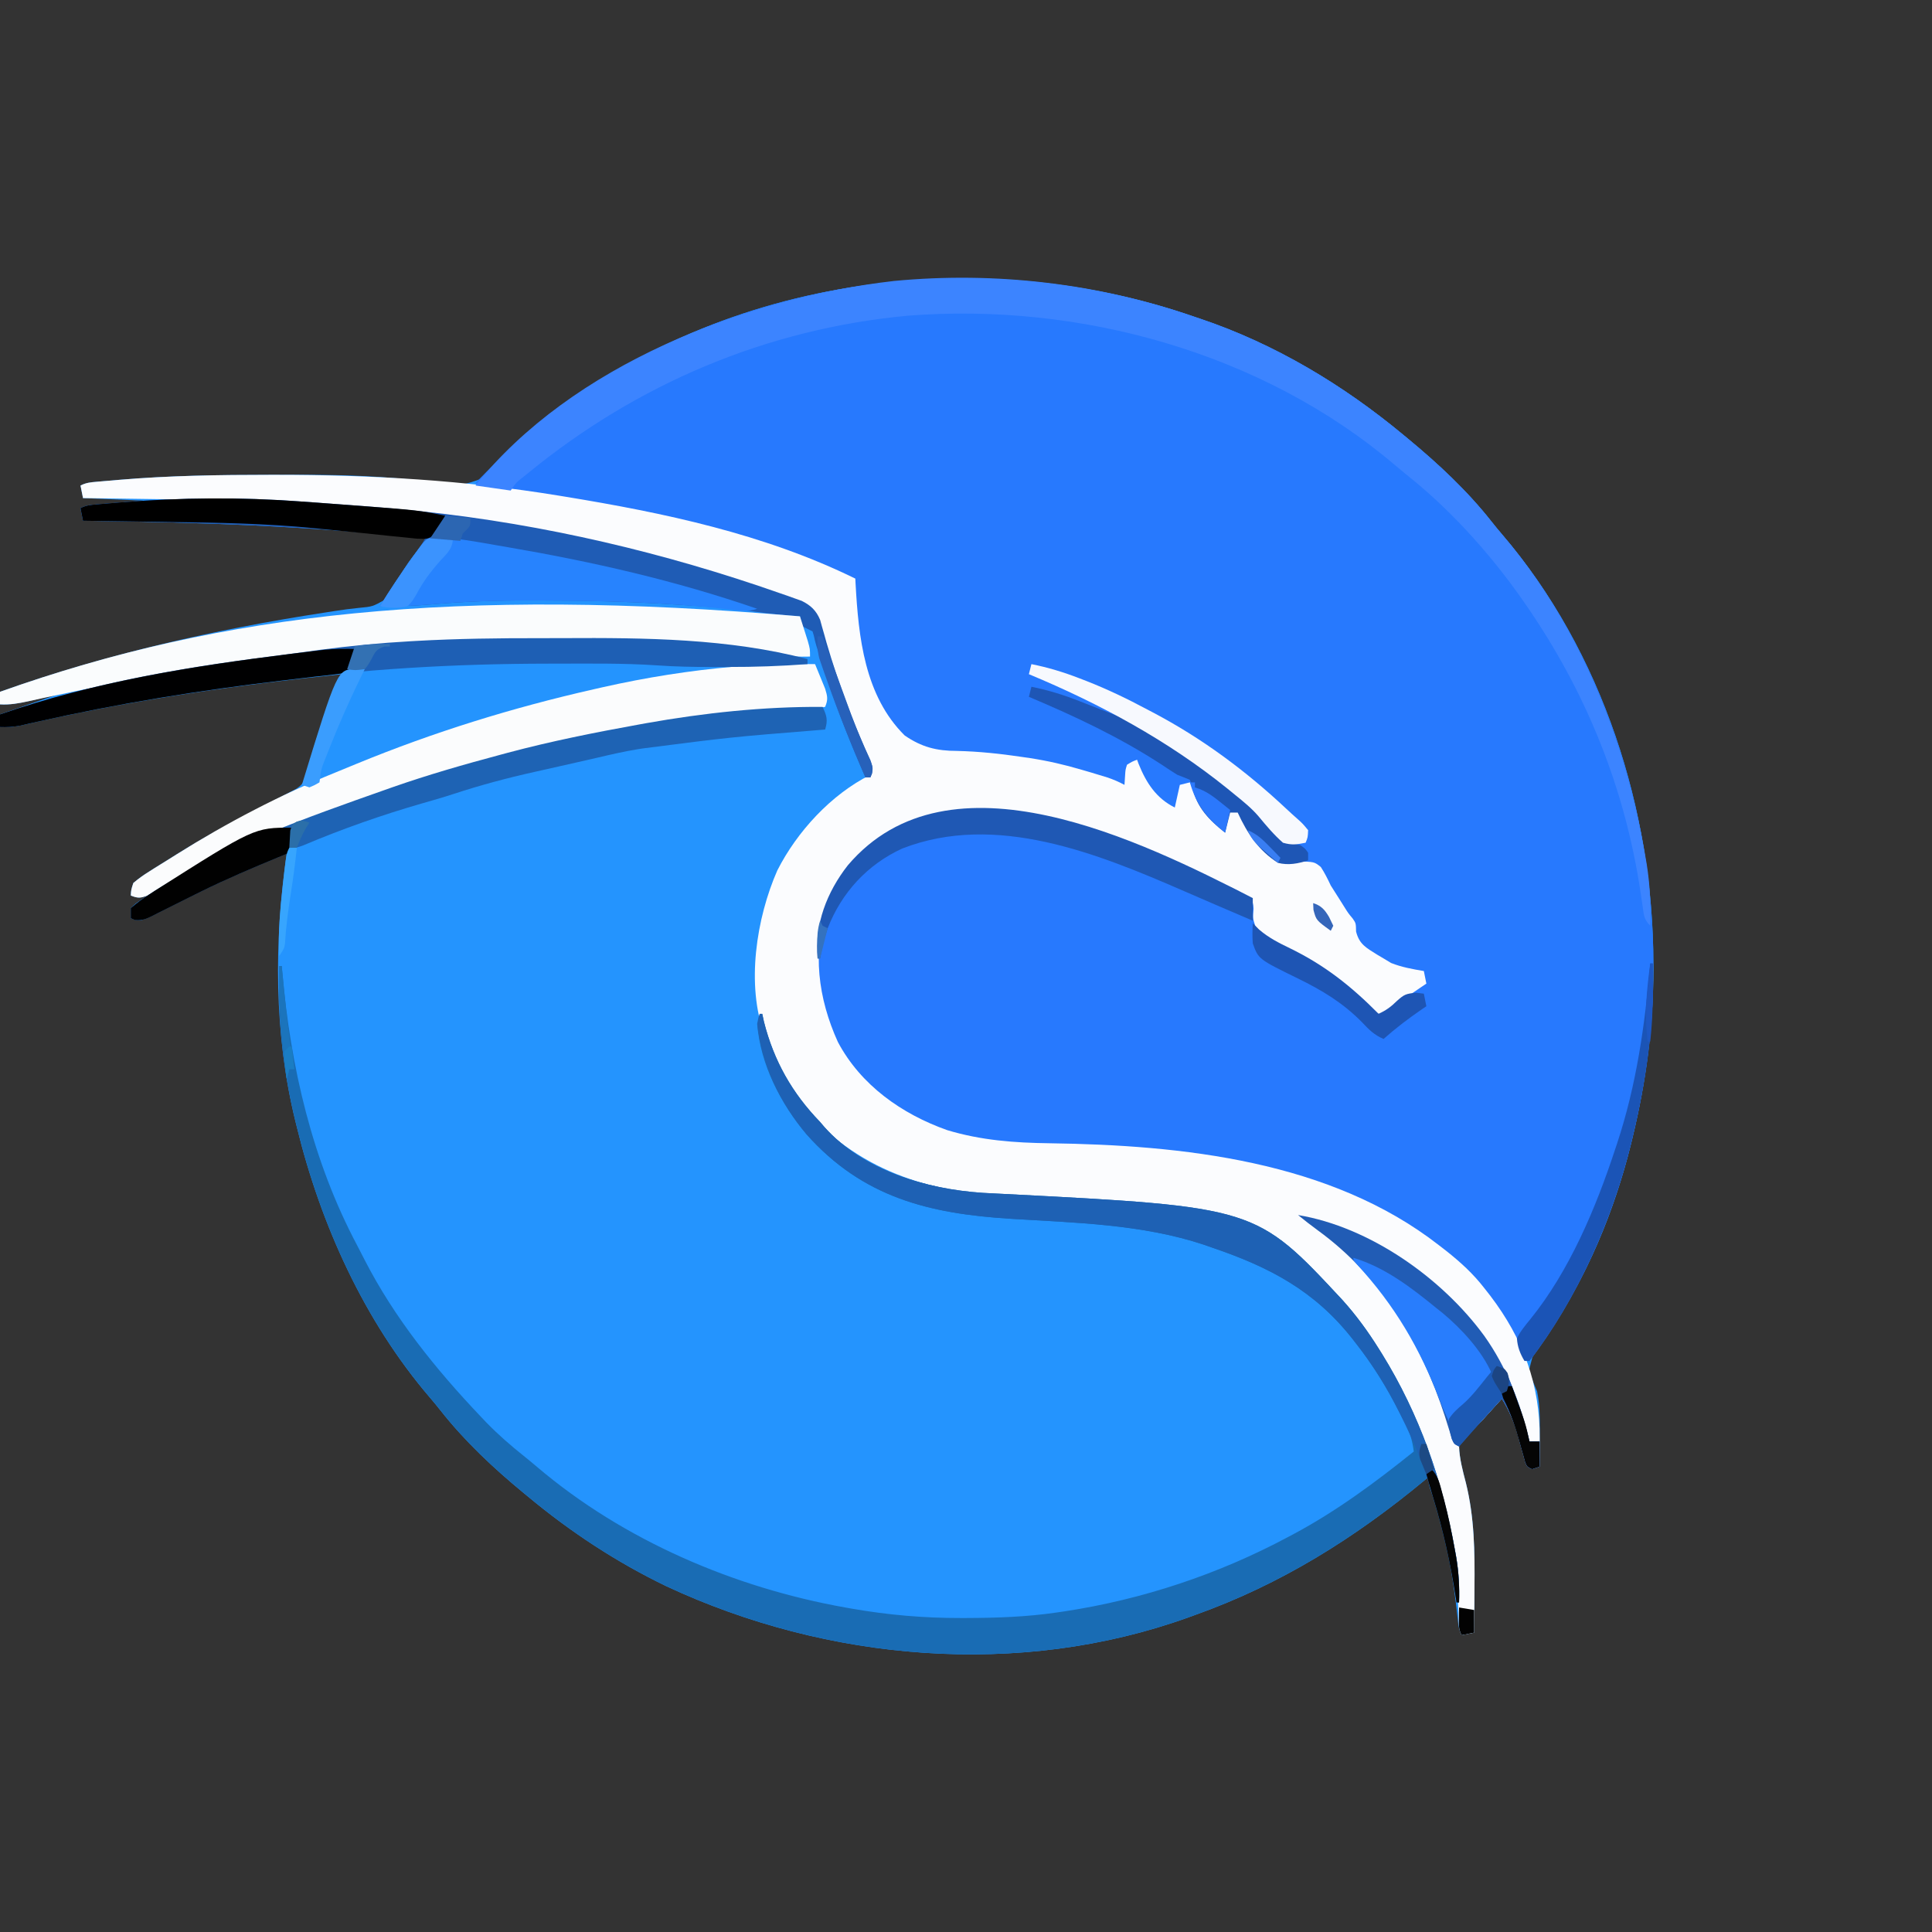 <?xml version="1.0" encoding="UTF-8"?>
<svg version="1.1" xmlns="http://www.w3.org/2000/svg" width="768" height="768">
<rect width="100%" height="100%" fill="#333333" stroke="none"/>
<path d="M0 0 C1.039 0.349 1.039 0.349 2.1 0.705 C31.739 10.664 59.04 27.058 83 47 C83.515 47.425 84.03 47.849 84.561 48.287 C96.692 58.323 108.181 69.001 117.945 81.395 C119.28 83.087 120.649 84.753 122.055 86.387 C162.054 133.052 182.203 196.288 182.25 257.125 C182.251 258.308 182.251 258.308 182.252 259.514 C182.221 282.155 179.308 303.99 174 326 C173.79 326.874 173.581 327.748 173.365 328.648 C166.851 355.044 155.799 382.348 139.733 404.389 C134.731 410.844 134.731 410.844 132.883 418.531 C133.655 421.561 134.746 424.145 136 427 C137.302 433.272 137.114 439.563 137.062 445.938 C137.058 447.003 137.053 448.068 137.049 449.166 C137.037 451.777 137.021 454.389 137 457 C136.01 457.33 135.02 457.66 134 458 C132 457 132 457 131.286 455.162 C130.962 453.979 130.962 453.979 130.633 452.773 C130.263 451.472 130.263 451.472 129.887 450.145 C129.385 448.322 128.885 446.499 128.387 444.676 C126.845 439.253 125.019 434.77 122 430 C119.018 433.255 119.018 433.255 116.078 436.547 C114.044 438.847 112.079 440.94 109.637 442.809 C107.158 444.816 106.082 445.968 105 449 C105.175 453.906 106.451 458.616 107.684 463.344 C111.117 477.137 111.268 490.884 111.125 505 C111.115 506.758 111.106 508.516 111.098 510.273 C111.076 514.516 111.042 518.758 111 523 C109.35 523.33 107.7 523.66 106 524 C104.849 521.699 104.709 519.994 104.457 517.434 C102.586 499.895 99.561 482.499 93.551 465.855 C93 464 93 464 93 461 C92.403 461.499 91.806 461.998 91.191 462.512 C63.417 485.499 34.108 503.845 0 516 C-0.874 516.318 -1.748 516.636 -2.648 516.964 C-69.728 541.093 -146.101 534.447 -210.088 504.558 C-229.868 495.029 -248.127 483.025 -265 469 C-265.851 468.301 -265.851 468.301 -266.719 467.588 C-278.812 457.631 -290.233 446.933 -299.945 434.605 C-301.28 432.913 -302.649 431.247 -304.055 429.613 C-330.195 399.117 -347.524 360.753 -357 322 C-357.196 321.215 -357.392 320.43 -357.593 319.621 C-366.121 284.831 -366.097 248.297 -361 213 C-389.438 225.347 -389.438 225.347 -417.162 239.171 C-419.491 240.221 -420.643 239.842 -423 239 C-423 237.68 -423 236.36 -423 235 C-421.25 233.297 -421.25 233.297 -419 231.75 C-417.886 230.969 -417.886 230.969 -416.75 230.172 C-416.173 229.785 -415.595 229.398 -415 229 C-415.92 229.507 -415.92 229.507 -416.859 230.023 C-419.406 231.185 -420.421 230.921 -423 230 C-422.895 227.785 -422.895 227.785 -422 225 C-419.908 223.237 -417.995 221.86 -415.688 220.438 C-414.685 219.798 -414.685 219.798 -413.663 219.146 C-411.453 217.746 -409.227 216.372 -407 215 C-405.894 214.305 -405.894 214.305 -404.766 213.596 C-391.171 205.06 -377.043 197.674 -362.729 190.435 C-361.828 189.962 -360.928 189.488 -360 189 C-358.636 188.287 -358.636 188.287 -357.244 187.56 C-354.736 185.817 -354.206 185.002 -353.41 182.113 C-353.186 181.347 -352.963 180.582 -352.732 179.792 C-352.511 178.974 -352.29 178.156 -352.062 177.312 C-351.56 175.591 -351.053 173.871 -350.543 172.152 C-350.29 171.289 -350.036 170.425 -349.775 169.535 C-348.62 165.758 -347.275 162.066 -345.875 158.375 C-345.419 157.166 -344.962 155.957 -344.492 154.711 C-342.768 150.423 -340.906 146.209 -339 142 C-379.201 146.093 -419.077 151.785 -458.542 160.562 C-459.286 160.726 -460.029 160.89 -460.794 161.059 C-462.771 161.498 -464.747 161.945 -466.722 162.393 C-469.586 162.923 -472.1 163.129 -475 163 C-475 161.35 -475 159.7 -475 158 C-467.41 155.36 -459.82 152.72 -452 150 C-457.7 151.31 -457.7 151.31 -463.397 152.633 C-467.327 153.521 -470.941 154.265 -475 154 C-475 152.35 -475 150.7 -475 149 C-433.264 134.132 -389.693 124.215 -345.942 117.516 C-344.55 117.303 -343.158 117.086 -341.767 116.866 C-338.681 116.381 -335.614 115.963 -332.504 115.664 C-326.928 115.139 -326.928 115.139 -322.156 112.49 C-320.611 110.55 -319.395 108.603 -318.188 106.438 C-317.291 104.986 -316.393 103.535 -315.492 102.086 C-315.072 101.384 -314.651 100.683 -314.218 99.96 C-312.128 96.596 -309.633 93.575 -307.145 90.504 C-305.899 89.182 -305.899 89.182 -306 88 C-351.406 83.186 -396.376 81.505 -442 81 C-442.33 79.35 -442.66 77.7 -443 76 C-440.522 74.761 -438.538 74.693 -435.773 74.465 C-434.845 74.386 -433.916 74.307 -432.958 74.226 C-431.776 74.131 -430.593 74.036 -429.375 73.938 C-425.621 73.628 -421.868 73.319 -418 73 C-425.92 72.67 -433.84 72.34 -442 72 C-442.33 70.35 -442.66 68.7 -443 67 C-440.691 65.845 -439.012 65.723 -436.441 65.5 C-435.496 65.418 -434.55 65.335 -433.576 65.25 C-432.582 65.168 -431.587 65.085 -430.562 65 C-429.634 64.918 -428.705 64.835 -427.748 64.75 C-408.474 63.106 -389.238 62.774 -369.905 62.754 C-367.729 62.75 -365.553 62.742 -363.378 62.733 C-348.401 62.677 -333.514 62.764 -318.578 64.023 C-317.488 64.113 -316.398 64.202 -315.276 64.294 C-310.251 64.718 -305.247 65.21 -300.241 65.812 C-291.114 66.979 -291.114 66.979 -282.742 63.984 C-280.21 61.46 -278.109 58.88 -276 56 C-274.222 54.439 -272.417 52.906 -270.562 51.438 C-266.538 48.235 -266.538 48.235 -262.598 44.93 C-191.624 -15.841 -86.894 -30.282 0 0 Z " fill="#2494FE" transform="translate(475,126)"/>
<path d="M0 0 C1.039 0.349 1.039 0.349 2.1 0.705 C31.739 10.664 59.04 27.058 83 47 C83.515 47.425 84.03 47.849 84.561 48.287 C96.692 58.323 108.181 69.001 117.945 81.395 C119.28 83.087 120.649 84.753 122.055 86.387 C162.054 133.052 182.203 196.288 182.25 257.125 C182.251 257.913 182.251 258.702 182.252 259.514 C182.221 282.155 179.308 303.99 174 326 C173.79 326.874 173.581 327.748 173.365 328.648 C165.861 359.055 152.117 390.061 133 415 C132.34 415 131.68 415 131 415 C130.527 413.996 130.054 412.992 129.566 411.957 C123.858 400.064 117.663 389.167 108 380 C108 379.34 108 378.68 108 378 C107.417 377.742 106.835 377.484 106.234 377.219 C103.815 375.899 102.219 374.422 100.25 372.5 C88.607 362.014 74.245 355.212 60 349 C59.043 348.575 59.043 348.575 58.067 348.142 C36.52 338.734 12.187 334.867 -11 332 C-12.337 331.832 -12.337 331.832 -13.701 331.661 C-23.77 330.459 -33.824 329.966 -43.957 329.766 C-44.849 329.747 -45.741 329.729 -46.66 329.71 C-51.139 329.623 -55.617 329.554 -60.096 329.517 C-86.188 329.193 -111.298 323.521 -130.379 304.719 C-144.589 289.979 -150.695 272.426 -150.541 252.14 C-149.976 235.483 -142.757 221.751 -130.73 210.289 C-114.12 196.364 -94.439 194.54 -73.651 196.186 C-44.627 199.499 -16.237 212.514 9.987 224.613 C11.972 225.527 13.969 226.417 15.976 227.282 C22.686 230.31 22.686 230.31 24.238 233.719 C24.263 234.637 24.287 235.554 24.312 236.5 C24.464 240.216 24.713 241.639 27.066 244.602 C30.417 247.341 33.719 249.074 37.625 250.875 C51.567 257.619 62.158 266.055 73 277 C77.427 275.037 80.785 271.969 84.465 268.875 C86.928 267.053 89.117 265.99 92 265 C91.67 263.68 91.34 262.36 91 261 C90.25 260.853 89.5 260.706 88.727 260.555 C81.162 258.897 75.363 256.382 69 252 C67.989 251.361 66.979 250.721 65.938 250.062 C64 248 64 248 63.625 244.875 C62.85 240.07 60.914 237.65 57.996 233.84 C56 231 56 231 54.285 227.504 C52.452 223.842 50.854 220.948 48 218 C44.128 217.19 40.648 217.25 36.699 217.32 C31.269 216.85 28.79 214.527 25.098 210.699 C21.78 206.43 19.255 201.903 17 197 C16.01 197 15.02 197 14 197 C13.34 199.64 12.68 202.28 12 205 C5.267 199.72 0.81 194.175 -2 186 C-2.99 186 -3.98 186 -5 186 C-5.66 189.3 -6.32 192.6 -7 196 C-13.439 193.487 -18.112 188.916 -21.109 182.699 C-21.815 180.826 -22.419 178.915 -23 177 C-23.99 177.33 -24.98 177.66 -26 178 C-26.802 179.874 -26.802 179.874 -27.188 182.062 C-27.458 183.375 -27.729 184.688 -28 186 C-28.553 185.812 -29.105 185.623 -29.674 185.429 C-50.694 178.335 -72.345 174.099 -94.562 173.562 C-102.023 173.348 -107.916 172.748 -114 168 C-114.699 167.466 -115.397 166.933 -116.117 166.383 C-127.974 155.957 -133.863 136.389 -135 121 C-135.1 117.998 -135.096 115.003 -135.062 112 C-135.058 111.225 -135.053 110.451 -135.049 109.652 C-135.037 107.768 -135.019 105.884 -135 104 C-136.763 103.443 -136.763 103.443 -138.562 102.875 C-142.719 101.494 -146.758 99.905 -150.812 98.25 C-165.703 92.229 -180.652 87.327 -196.293 83.67 C-199.471 82.883 -202.613 81.991 -205.766 81.109 C-215.534 78.445 -225.478 76.718 -235.438 74.938 C-236.404 74.762 -237.371 74.587 -238.368 74.406 C-250.656 72.182 -262.918 70.098 -275.349 68.836 C-276.193 68.748 -277.037 68.661 -277.906 68.57 C-278.611 68.506 -279.315 68.442 -280.041 68.375 C-282.285 67.945 -284.009 67.101 -286 66 C-280.195 59.969 -274.297 54.411 -267.746 49.195 C-266.005 47.804 -264.286 46.385 -262.598 44.93 C-191.624 -15.841 -86.894 -30.282 0 0 Z " fill="#2779FE" transform="translate(475,126)"/>
<path d="M0 0 C1.088 -0.001 1.088 -0.001 2.197 -0.001 C40.004 -0.013 77.225 2.133 114.562 8.25 C115.359 8.38 116.156 8.51 116.977 8.643 C156.483 15.105 196.383 23.491 232.562 41.25 C232.597 41.918 232.631 42.587 232.667 43.275 C233.84 64.488 236.221 87.786 252.18 103.602 C258.865 108.226 264.907 109.761 272.938 109.75 C281.628 109.954 290.091 110.843 298.688 112.125 C299.8 112.287 300.913 112.449 302.06 112.615 C309.057 113.693 315.778 115.235 322.562 117.25 C323.809 117.612 325.056 117.974 326.34 118.348 C327.383 118.666 328.426 118.984 329.5 119.312 C330.561 119.633 331.622 119.954 332.715 120.285 C335.144 121.108 337.313 122.03 339.562 123.25 C339.645 121.971 339.728 120.692 339.812 119.375 C339.953 117.195 339.953 117.195 340.562 115.25 C342.609 113.992 342.609 113.992 344.562 113.25 C344.77 113.807 344.978 114.364 345.191 114.938 C348.236 122.478 352.162 128.55 359.562 132.25 C360.223 129.28 360.882 126.31 361.562 123.25 C362.882 122.92 364.202 122.59 365.562 122.25 C365.998 123.119 366.434 123.988 366.883 124.883 C370.138 131.181 373.099 136.586 378.562 141.25 C379.553 138.61 380.543 135.97 381.562 133.25 C385.562 134.25 385.562 134.25 386.949 136.473 C387.378 137.41 387.808 138.347 388.25 139.312 C391.356 145.21 394.504 150.127 400.562 153.25 C404.305 153.708 404.305 153.708 408.25 153.688 C415.006 153.802 415.006 153.802 417.613 155.902 C419.163 158.279 420.355 160.683 421.562 163.25 C422.768 165.202 423.998 167.14 425.25 169.062 C426.091 170.402 426.091 170.402 426.949 171.77 C428.5 174.245 428.5 174.245 430.266 176.367 C431.562 178.25 431.562 178.25 431.625 181.562 C432.928 186.688 435.667 187.999 440.012 190.746 C440.853 191.242 441.695 191.739 442.562 192.25 C443.553 192.848 444.543 193.446 445.562 194.062 C449.785 195.734 454.095 196.5 458.562 197.25 C458.892 198.9 459.223 200.55 459.562 202.25 C458.67 202.853 457.778 203.457 456.859 204.078 C455.677 204.885 454.495 205.692 453.312 206.5 C452.433 207.094 452.433 207.094 451.535 207.699 C448.218 209.973 445.313 212.282 442.562 215.25 C438.853 213.717 436.668 211.467 433.938 208.562 C426.283 200.808 418.103 195.902 408.405 191.164 C395.284 184.725 395.284 184.725 391.562 179.375 C390.562 176.25 390.562 176.25 390.871 172.484 C390.721 170.283 390.721 170.283 389.562 168.25 C385.257 165.231 380.467 163.356 375.625 161.375 C374.208 160.77 372.792 160.163 371.377 159.554 C367.796 158.026 364.2 156.542 360.594 155.076 C358.705 154.308 356.819 153.531 354.934 152.753 C325.267 140.589 286.406 125.229 254.562 138.25 C252.998 138.886 252.998 138.886 251.402 139.535 C237.297 145.937 227.273 156.984 221.605 171.258 C215.282 189.4 217.791 208.168 225.625 225.438 C234.718 242.596 251.022 254.11 269.109 260.504 C282.591 264.563 295.772 265.532 309.749 265.713 C362.533 266.444 421.47 272.651 464.562 306.25 C465.514 306.985 466.465 307.72 467.445 308.477 C473.12 312.976 478.125 317.525 482.562 323.25 C483.344 324.245 484.125 325.24 484.93 326.266 C497.987 343.417 504.799 361.587 504.625 383.188 C504.62 384.253 504.616 385.318 504.611 386.416 C504.6 389.027 504.583 391.639 504.562 394.25 C503.572 394.58 502.582 394.91 501.562 395.25 C499.562 394.25 499.562 394.25 498.848 392.412 C498.525 391.229 498.525 391.229 498.195 390.023 C497.826 388.722 497.826 388.722 497.449 387.395 C496.948 385.572 496.448 383.749 495.949 381.926 C494.408 376.503 492.581 372.02 489.562 367.25 C486.58 370.505 486.58 370.505 483.64 373.797 C481.607 376.097 479.641 378.19 477.199 380.059 C474.72 382.066 473.644 383.218 472.562 386.25 C472.738 391.156 474.013 395.866 475.246 400.594 C478.679 414.387 478.83 428.134 478.688 442.25 C478.677 444.008 478.668 445.766 478.66 447.523 C478.638 451.766 478.604 456.008 478.562 460.25 C476.913 460.58 475.262 460.91 473.562 461.25 C472.176 458.476 472.401 455.827 472.324 452.778 C471.169 410.241 456.357 364.903 428.562 332.25 C428.142 331.742 427.721 331.234 427.288 330.71 C404.316 303.103 366.123 292.516 331.562 289.25 C320.593 288.395 309.6 287.835 298.611 287.289 C263.889 285.539 236.316 278.49 212.116 252.058 C205.364 244.2 201.208 234.858 197.562 225.25 C197.212 224.43 196.861 223.61 196.5 222.766 C189.056 202.791 193.226 176.197 201.562 157.25 C209.379 141.832 222.955 127.054 238.562 119.25 C237.965 114.026 236.245 109.864 234.125 105.125 C230.521 96.823 227.35 88.4 224.312 79.875 C223.901 78.724 223.489 77.572 223.065 76.386 C222.667 75.261 222.269 74.136 221.859 72.977 C221.463 71.87 221.067 70.763 220.659 69.623 C219.562 66.25 219.562 66.25 218.753 62.676 C217.392 56.343 217.392 56.343 213.404 51.516 C210.596 50.197 207.858 49.288 204.875 48.438 C203.814 48.09 202.752 47.742 201.658 47.384 C199.425 46.658 197.184 45.956 194.937 45.276 C191.678 44.285 188.453 43.224 185.227 42.133 C162.401 34.483 139.141 29.015 115.562 24.25 C114.449 24.024 113.335 23.799 112.187 23.566 C85.889 18.303 59.511 15.29 32.812 13.062 C31.798 12.978 30.784 12.893 29.738 12.806 C23.016 12.249 16.291 11.729 9.562 11.25 C8.799 11.195 8.035 11.141 7.248 11.085 C-8.767 9.987 -24.828 9.93 -40.874 9.718 C-44.669 9.667 -48.464 9.611 -52.26 9.557 C-59.652 9.45 -67.045 9.349 -74.438 9.25 C-74.767 7.6 -75.097 5.95 -75.438 4.25 C-73.128 3.095 -71.45 2.973 -68.879 2.75 C-67.933 2.667 -66.988 2.585 -66.014 2.5 C-65.019 2.417 -64.025 2.335 -63 2.25 C-62.071 2.167 -61.142 2.085 -60.186 2 C-40.134 0.29 -20.112 0.006 0 0 Z " fill="#FBFCFE" transform="translate(107.438,188.75)"/>
<path d="M0 0 C0.33 0 0.66 0 1 0 C1.065 0.758 1.129 1.516 1.196 2.297 C4.515 40.084 13.104 77.4 31.009 111.124 C32.002 113.004 32.968 114.896 33.93 116.793 C45.766 139.89 62.19 160.247 80 179 C80.785 179.828 81.57 180.655 82.379 181.508 C87.044 186.298 91.983 190.59 97.207 194.762 C98.997 196.196 100.767 197.655 102.512 199.145 C136.848 228.328 180.862 247.144 225 255 C226.309 255.233 226.309 255.233 227.645 255.471 C242.081 257.987 256.21 259.212 270.875 259.188 C271.968 259.186 271.968 259.186 273.084 259.185 C285.153 259.151 297.045 258.755 309 257 C310.001 256.855 311.001 256.709 312.032 256.56 C343.106 251.846 373.28 241.811 401 227 C401.654 226.654 402.308 226.307 402.982 225.95 C420.265 216.736 435.755 205.235 451 193 C450.455 188.847 449.543 185.595 447.629 181.875 C447.142 180.928 446.656 179.981 446.154 179.005 C445.629 178.014 445.104 177.022 444.562 176 C444.021 174.973 443.48 173.947 442.922 172.889 C438.544 164.733 433.766 157.23 428 150 C427.569 149.447 427.137 148.893 426.693 148.323 C411.619 129.095 393.676 119.712 371 112 C369.891 111.609 368.783 111.219 367.641 110.816 C342.93 102.59 316.438 102.074 290.664 100.477 C258.266 98.452 231.923 91.96 209.614 66.917 C199.282 54.647 191.256 39.156 190 23 C190.938 20.566 190.938 20.566 192 19 C192.227 20.052 192.454 21.104 192.688 22.188 C196.638 37.744 203.888 50.517 215 62 C215.567 62.664 216.134 63.328 216.719 64.012 C232.24 81.402 257.121 88.649 279.592 90.176 C282.435 90.333 285.278 90.476 288.121 90.613 C388.213 95.769 388.213 95.769 422.625 132.75 C428.031 138.75 432.717 145.152 437 152 C437.69 153.099 437.69 153.099 438.395 154.221 C453.317 178.332 462.36 204.43 467.375 232.25 C467.543 233.178 467.711 234.107 467.884 235.063 C468.891 241.089 469.193 246.895 469 253 C468.67 253 468.34 253 468 253 C467.91 252.413 467.82 251.826 467.728 251.222 C465.715 238.309 463.082 225.874 459.27 213.371 C458.231 209.937 457.479 206.564 457 203 C456.403 203.499 455.806 203.998 455.191 204.512 C427.417 227.499 398.108 245.845 364 258 C363.126 258.318 362.252 258.636 361.352 258.964 C294.272 283.093 217.899 276.447 153.912 246.558 C134.132 237.029 115.873 225.025 99 211 C98.433 210.534 97.865 210.068 97.281 209.588 C85.188 199.631 73.767 188.933 64.055 176.605 C62.72 174.913 61.351 173.247 59.945 171.613 C33.805 141.117 16.476 102.753 7 64 C6.804 63.215 6.608 62.43 6.407 61.621 C1.482 41.529 -0.729 20.669 0 0 Z " fill="#196CB4" transform="translate(111,384)"/>
<path d="M0 0 C1.039 0.349 1.039 0.349 2.1 0.705 C31.739 10.664 59.04 27.058 83 47 C83.515 47.425 84.03 47.849 84.561 48.287 C96.692 58.323 108.181 69.001 117.945 81.395 C119.28 83.087 120.649 84.753 122.055 86.387 C152.671 122.105 171.036 167.815 178.938 213.75 C179.149 214.962 179.361 216.175 179.579 217.424 C180.914 225.714 181.237 233.613 181 242 C178.4 239.4 178.474 237.777 177.957 234.156 C177.774 232.943 177.592 231.73 177.404 230.48 C177.308 229.832 177.213 229.184 177.114 228.516 C171.13 188.553 156.497 151.555 134 118 C133.567 117.353 133.134 116.706 132.688 116.04 C119.574 96.65 103.095 77.897 84.828 63.273 C83.026 61.825 81.242 60.353 79.484 58.852 C26.772 14.062 -45.918 -5.854 -114.188 -0.496 C-170.151 4.716 -221.615 26.518 -265 62 C-265.832 62.669 -265.832 62.669 -266.681 63.352 C-269.792 65.79 -269.792 65.79 -272 69 C-276.62 68.34 -281.24 67.68 -286 67 C-247.719 19.149 -178.683 -7.578 -119.625 -14.312 C-79.197 -18.16 -38.302 -13.348 0 0 Z " fill="#3C84FF" transform="translate(475,126)"/>
<path d="M0 0 C1.95 0.14 3.9 0.28 5.85 0.42 C10.472 0.754 15.094 1.098 19.714 1.448 C21.745 1.601 23.776 1.75 25.808 1.899 C32.238 2.373 38.65 2.946 45.062 3.625 C46.118 3.734 47.173 3.842 48.26 3.954 C96.591 9.094 144.312 20.362 190.125 36.438 C191.172 36.798 192.218 37.159 193.297 37.531 C194.745 38.051 194.745 38.051 196.223 38.582 C197.064 38.881 197.906 39.18 198.774 39.488 C202.366 41.273 204.506 43.311 206.076 47.021 C206.443 48.357 206.443 48.357 206.816 49.719 C207.108 50.736 207.4 51.753 207.7 52.802 C208.006 53.898 208.311 54.995 208.625 56.125 C213.278 72.07 219.12 87.607 225.906 102.773 C227.062 105.625 227.062 105.625 226.75 108.062 C226.41 108.836 226.41 108.836 226.062 109.625 C225.403 109.625 224.743 109.625 224.062 109.625 C218.247 96.397 213.023 83.092 208.5 69.375 C208.283 68.717 208.066 68.059 207.842 67.381 C204.226 56.389 204.226 56.389 203.567 53.306 C203.317 52.474 203.317 52.474 203.062 51.625 C202.403 51.295 201.743 50.965 201.062 50.625 C200.403 50.295 199.743 49.965 199.062 49.625 C198.438 47.562 198.438 47.562 198.062 45.625 C197.37 45.576 196.678 45.527 195.965 45.477 C190.433 45.054 184.963 44.492 179.473 43.688 C169.541 42.317 159.564 41.637 149.562 41 C148.034 40.902 148.034 40.902 146.475 40.802 C129.046 39.717 111.648 39.325 94.188 39.312 C93.067 39.309 91.946 39.306 90.791 39.302 C77.447 39.279 64.238 39.736 50.944 40.929 C44.295 41.518 37.737 41.741 31.062 41.625 C35.399 34.635 39.943 27.878 44.773 21.222 C47.102 18.039 47.102 18.039 49.062 14.625 C3.656 9.811 -41.314 8.13 -86.938 7.625 C-87.267 5.975 -87.597 4.325 -87.938 2.625 C-85.628 1.47 -83.95 1.348 -81.379 1.125 C-80.446 1.043 -79.512 0.961 -78.551 0.876 C-77.544 0.793 -76.537 0.71 -75.5 0.625 C-73.943 0.495 -73.943 0.495 -72.354 0.362 C-48.128 -1.615 -24.247 -1.806 0 0 Z " fill="#1F5CB5" transform="translate(119.938,199.375)"/>
<path d="M0 0 C0.672 2.103 1.337 4.207 2 6.312 C2.371 7.484 2.743 8.656 3.125 9.863 C4 13 4 13 4 16 C-4.765 16.28 -13.114 14.945 -21.758 13.598 C-45.464 10.104 -69.246 9.671 -93.158 9.739 C-97.169 9.751 -101.181 9.744 -105.192 9.732 C-137.887 9.652 -170.018 11.428 -202.438 15.75 C-203.812 15.93 -205.186 16.11 -206.56 16.289 C-237.713 20.352 -268.406 25.427 -299.108 32.105 C-299.997 32.297 -300.886 32.489 -301.801 32.686 C-303.467 33.047 -305.132 33.411 -306.796 33.781 C-310.6 34.602 -314.08 35.22 -318 35 C-318 33.35 -318 31.7 -318 30 C-229.558 -1.507 -136.682 -11.676 0 0 Z " fill="#FAFCFD" transform="translate(318,245)"/>
<path d="M0 0 C0.848 0.005 1.695 0.009 2.568 0.014 C4.608 0.025 6.648 0.043 8.688 0.062 C9.555 2.14 10.406 4.225 11.25 6.312 C11.726 7.473 12.201 8.633 12.691 9.828 C13.645 12.925 13.897 14.136 12.688 17.062 C6.88 17.882 1.103 18.313 -4.752 18.658 C-35.813 20.52 -66.341 25.282 -96.619 32.43 C-99.25 33.048 -101.884 33.649 -104.52 34.246 C-138.264 41.965 -171.822 52.867 -203.508 66.831 C-206.443 68.12 -209.39 69.378 -212.34 70.633 C-221.338 74.493 -230.244 78.468 -238.973 82.906 C-239.613 83.231 -240.252 83.556 -240.912 83.89 C-244.044 85.484 -247.166 87.095 -250.276 88.731 C-251.398 89.31 -252.52 89.888 -253.676 90.484 C-254.669 91.006 -255.662 91.528 -256.685 92.065 C-259.486 93.128 -260.578 93.16 -263.312 92.062 C-263.207 89.848 -263.207 89.848 -262.312 87.062 C-260.22 85.3 -258.307 83.923 -256 82.5 C-254.998 81.86 -254.998 81.86 -253.976 81.208 C-251.765 79.808 -249.54 78.435 -247.312 77.062 C-246.207 76.368 -246.207 76.368 -245.079 75.659 C-225.018 63.063 -203.954 52.044 -181.995 43.15 C-179.149 41.996 -176.313 40.821 -173.477 39.645 C-142.837 27.053 -111.594 17.373 -79.312 10.062 C-78.157 9.799 -77.001 9.536 -75.81 9.264 C-58.393 5.341 -41.1 2.595 -23.312 1.062 C-21.676 0.918 -21.676 0.918 -20.007 0.77 C-13.321 0.212 -6.708 -0.07 0 0 Z " fill="#FBFCFD" transform="translate(315.312,263.938)"/>
<path d="M0 0 C3.159 0.005 6.318 -0.002 9.478 -0.021 C41.441 -0.202 75.163 0.116 106.239 8.316 C106.239 8.976 106.239 9.636 106.239 10.316 C95.677 11.105 85.176 11.476 74.585 11.446 C72.306 11.441 70.027 11.446 67.749 11.452 C60.671 11.455 53.657 11.318 46.594 10.82 C32.923 9.888 19.185 10.116 5.489 10.128 C4.754 10.129 4.019 10.129 3.262 10.129 C-34.156 10.156 -70.665 12.269 -107.761 17.316 C-108.706 17.444 -109.65 17.573 -110.624 17.705 C-142.913 22.123 -175.443 26.878 -207.093 34.791 C-209.723 35.308 -212.088 35.414 -214.761 35.316 C-214.761 33.666 -214.761 32.016 -214.761 30.316 C-179.616 18.209 -144.725 12.057 -107.931 7.365 C-101.105 6.494 -94.287 5.578 -87.472 4.625 C-75.55 3.051 -63.651 1.9 -51.644 1.226 C-50.531 1.162 -50.531 1.162 -49.395 1.097 C-32.932 0.177 -16.485 -0.026 0 0 Z " fill="#1E5FB4" transform="translate(214.761,253.684)"/>
<path d="M0 0 C0.33 0 0.66 0 1 0 C1.227 1.052 1.454 2.104 1.688 3.188 C5.638 18.744 12.888 31.517 24 43 C24.567 43.664 25.134 44.328 25.719 45.012 C41.24 62.402 66.121 69.649 88.592 71.176 C91.435 71.333 94.278 71.476 97.121 71.613 C197.213 76.769 197.213 76.769 231.625 113.75 C237.031 119.75 241.717 126.152 246 133 C246.46 133.733 246.92 134.466 247.395 135.221 C262.317 159.332 271.36 185.43 276.375 213.25 C276.543 214.178 276.711 215.107 276.884 216.063 C277.891 222.089 278.193 227.895 278 234 C277.67 234 277.34 234 277 234 C276.91 233.413 276.82 232.826 276.728 232.222 C274.477 217.785 271.361 203.942 267 190 C266.681 188.949 266.681 188.949 266.355 187.876 C263.396 178.135 259.547 169.078 255 160 C254.692 159.376 254.384 158.752 254.066 158.109 C249.242 148.404 243.639 139.565 237 131 C236.563 130.435 236.126 129.87 235.675 129.288 C220.606 110.081 202.656 100.705 180 93 C178.891 92.609 177.783 92.219 176.641 91.816 C151.93 83.59 125.438 83.074 99.664 81.477 C67.266 79.452 40.923 72.96 18.614 47.917 C8.103 35.435 0.761 20.286 -1 4 C-0.566 1.566 -0.566 1.566 0 0 Z " fill="#1E61B4" transform="translate(302,403)"/>
<path d="M0 0 C1.667 3.529 2.136 5.283 1 9 C0.081 9.075 -0.838 9.15 -1.784 9.228 C-36.67 12.042 -36.67 12.042 -71.375 16.5 C-72.069 16.606 -72.763 16.713 -73.479 16.822 C-78.78 17.688 -83.988 18.888 -89.216 20.117 C-92.716 20.934 -96.219 21.727 -99.726 22.512 C-103.019 23.249 -106.309 23.995 -109.6 24.742 C-111.272 25.12 -112.945 25.495 -114.618 25.867 C-125.514 28.293 -136.147 31.144 -146.755 34.626 C-150.83 35.964 -154.934 37.15 -159.062 38.312 C-175.101 42.937 -190.97 48.492 -206.34 55.004 C-209 56 -209 56 -212 56 C-212 56.66 -212 57.32 -212 58 C-212.615 58.249 -213.23 58.499 -213.863 58.756 C-225.036 63.318 -236.104 67.998 -246.934 73.328 C-247.678 73.694 -248.423 74.06 -249.19 74.438 C-252.88 76.257 -256.56 78.096 -260.23 79.955 C-261.588 80.632 -262.946 81.308 -264.305 81.984 C-264.923 82.305 -265.542 82.625 -266.18 82.955 C-268.783 84.241 -270.492 85.065 -273.418 84.688 C-273.94 84.461 -274.462 84.234 -275 84 C-275 82.68 -275 81.36 -275 80 C-272.6 77.945 -270.325 76.27 -267.688 74.562 C-266.893 74.042 -266.098 73.522 -265.279 72.987 C-237.37 55.3 -205.042 43.952 -174 33 C-173.022 32.655 -172.043 32.309 -171.035 31.953 C-156.871 26.995 -142.496 22.871 -128 19 C-127.027 18.738 -126.054 18.477 -125.052 18.207 C-107.865 13.621 -90.494 10.165 -73 7 C-72.084 6.834 -71.168 6.667 -70.224 6.496 C-47.165 2.389 -23.437 -0.153 0 0 Z " fill="#1E63B4" transform="translate(327,281)"/>
<path d="M0 0 C7.738 0.162 15.332 1.654 22.938 2.98 C24.545 3.255 26.152 3.53 27.759 3.804 C61.643 9.621 94.393 17.075 126.938 28.293 C123.029 29.702 119.386 29 115.375 28.48 C90.592 25.675 65.795 25.094 40.875 25.043 C39.159 25.035 39.159 25.035 37.408 25.027 C23.8 24.979 10.336 25.37 -3.222 26.594 C-9.858 27.186 -16.401 27.409 -23.062 27.293 C-19.138 20.966 -15.075 14.79 -10.75 8.73 C-10.318 8.123 -9.885 7.516 -9.44 6.89 C-4.492 0.006 -4.492 0.006 0 0 Z " fill="#2783FE" transform="translate(174.062,213.707)"/>
<path d="M0 0 C28.507 4.742 57.212 25.033 74 48 C83.005 60.659 88.453 74.937 92 90 C93.32 90 94.64 90 96 90 C96 93.3 96 96.6 96 100 C94.515 100.495 94.515 100.495 93 101 C91 100 91 100 90.286 98.162 C90.07 97.374 89.855 96.585 89.633 95.773 C89.387 94.906 89.14 94.038 88.887 93.145 C88.385 91.322 87.885 89.499 87.387 87.676 C85.845 82.253 84.019 77.77 81 73 C75.266 79.276 69.563 85.571 64 92 C62 91 62 91 61.166 88.953 C60.755 87.615 60.755 87.615 60.336 86.25 C60.023 85.257 59.71 84.265 59.387 83.242 C59.053 82.172 58.719 81.102 58.375 80 C48.91 50.768 32.976 24.328 7.797 6.043 C5.135 4.099 2.559 2.078 0 0 Z " fill="#215CB5" transform="translate(516,483)"/>
<path d="M0 0 C0 2.97 0 5.94 0 9 C-1.214 8.478 -2.429 7.956 -3.68 7.418 C-7.352 5.84 -11.027 4.269 -14.703 2.699 C-18.89 0.91 -23.065 -0.902 -27.234 -2.73 C-61.651 -17.712 -102.11 -34.164 -139.309 -19.715 C-153.254 -13.337 -163.47 -2.142 -169 12.047 C-170.34 16.004 -171.247 19.892 -172 24 C-172.33 24 -172.66 24 -173 24 C-174.269 10.435 -169.297 -2.386 -161 -13 C-120.606 -60.617 -43.847 -22.45 0 0 Z " fill="#1F58B4" transform="translate(498,357)"/>
<path d="M0 0 C-0.768 3.487 -1.822 6.152 -4 9 C-6.49 9.814 -6.49 9.814 -9.559 10.156 C-10.728 10.299 -11.898 10.441 -13.104 10.587 C-14.39 10.724 -15.675 10.86 -17 11 C-18.352 11.16 -19.703 11.322 -21.054 11.487 C-24.028 11.847 -27.002 12.2 -29.976 12.546 C-62.634 16.381 -95.133 21.699 -127.219 28.917 C-128.448 29.192 -129.678 29.467 -130.945 29.75 C-132.531 30.114 -132.531 30.114 -134.149 30.484 C-136.841 30.971 -139.273 31.1 -142 31 C-142 29.35 -142 27.7 -142 26 C-104.243 12.994 -66.523 6.936 -27 2 C-26.173 1.897 -25.347 1.793 -24.495 1.687 C-22.168 1.397 -19.84 1.113 -17.512 0.832 C-16.202 0.673 -14.892 0.514 -13.542 0.351 C-8.989 -0.1 -4.569 -0.145 0 0 Z " fill="#000001" transform="translate(142,258)"/>
<path d="M0 0 C1.936 0.139 3.872 0.278 5.809 0.416 C11.228 0.806 16.645 1.212 22.062 1.625 C22.762 1.678 23.462 1.731 24.183 1.785 C46.369 3.463 46.369 3.463 57.062 5.625 C56.457 6.987 55.771 8.314 55.062 9.625 C54.624 10.509 54.186 11.394 53.735 12.305 C50.561 15.06 49.815 14.926 45.753 14.75 C43.518 14.545 41.285 14.311 39.055 14.055 C37.86 13.939 36.665 13.823 35.435 13.704 C31.599 13.328 27.769 12.915 23.938 12.5 C21.41 12.242 18.883 11.987 16.355 11.734 C14.51 11.55 14.51 11.55 12.627 11.362 C11.407 11.24 10.187 11.118 8.93 10.992 C7.703 10.868 6.476 10.744 5.212 10.616 C-14.456 8.644 -34.091 8.358 -53.841 8.093 C-57.583 8.042 -61.325 7.987 -65.066 7.932 C-72.357 7.825 -79.647 7.724 -86.938 7.625 C-87.267 5.975 -87.597 4.325 -87.938 2.625 C-85.628 1.47 -83.95 1.348 -81.379 1.125 C-80.446 1.043 -79.512 0.961 -78.551 0.876 C-77.544 0.793 -76.537 0.71 -75.5 0.625 C-73.943 0.495 -73.943 0.495 -72.354 0.362 C-48.128 -1.615 -24.247 -1.805 0 0 Z " fill="#000000" transform="translate(119.938,199.375)"/>
<path d="M0 0 C6.698 1.327 12.837 3.26 19.188 5.75 C20.111 6.11 21.034 6.47 21.986 6.841 C23.827 7.562 25.666 8.287 27.504 9.016 C29.599 9.842 31.701 10.644 33.809 11.438 C52.938 19.008 69.731 32.102 84.754 45.941 C86.9 47.909 89.095 49.801 91.312 51.688 C93.712 53.751 95.676 55.776 97.562 58.312 C100.53 61.584 102.779 61.984 107 63 C108.938 64.438 108.938 64.438 110 66 C110 66.99 110 67.98 110 69 C106.036 70.321 102.071 71.053 98 70 C90.25 65.037 85.781 58.224 82 50 C81.01 50 80.02 50 79 50 C78.34 52.64 77.68 55.28 77 58 C70.746 53.095 65.804 48.086 64 40.125 C63.505 38.578 63.505 38.578 63 37 C61.354 36.284 59.682 35.627 58 35 C55.956 33.724 53.938 32.406 51.938 31.062 C35.184 20.109 17.412 11.776 -1 4 C-0.67 2.68 -0.34 1.36 0 0 Z " fill="#1E56B5" transform="translate(410,273)"/>
<path d="M0 0 C6.629 1.325 12.761 3.189 19.062 5.625 C19.98 5.978 20.898 6.332 21.843 6.696 C30.181 9.968 38.112 13.772 46 18 C46.712 18.374 47.424 18.747 48.158 19.132 C67.768 29.434 85.158 42.351 101.312 57.488 C102.895 58.967 104.493 60.431 106.125 61.855 C107.812 63.375 107.812 63.375 110 66 C109.875 68.875 109.875 68.875 109 71 C105.319 71.724 103.543 72.009 100 71 C96.352 67.8 93.348 64.185 90.252 60.461 C87.503 57.253 84.278 54.645 81 52 C79.984 51.17 78.968 50.34 77.922 49.484 C54.184 30.312 27.117 15.702 -1 4 C-0.67 2.68 -0.34 1.36 0 0 Z " fill="#F7F9FE" transform="translate(410,264)"/>
<path d="M0 0 C12.499 3.771 23.029 11.834 33 20 C33.801 20.634 34.601 21.268 35.426 21.922 C42.914 28.147 51.092 36.978 55 46 C49.667 52.716 44.218 59.087 38 65 C36.623 62.336 35.451 59.677 34.406 56.867 C26.555 36.194 16.436 18.896 1.398 2.609 C0 1 0 1 0 0 Z " fill="#287DFD" transform="translate(538,500)"/>
<path d="M0 0 C0.33 0 0.66 0 1 0 C1.761 23.4 -1.522 46.281 -7 69 C-7.21 69.874 -7.419 70.748 -7.635 71.648 C-15.139 102.055 -28.883 133.061 -48 158 C-48.66 158 -49.32 158 -50 158 C-51.756 155.036 -52.761 152.455 -53 149 C-51.564 146.099 -49.682 143.874 -47.637 141.363 C-32.143 122.215 -21.636 97.228 -14 74 C-13.74 73.224 -13.481 72.449 -13.213 71.65 C-5.467 48.265 -2.116 24.456 0 0 Z " fill="#1B54B6" transform="translate(656,383)"/>
<path d="M0 0 C0.825 0.825 1.65 1.65 2.5 2.5 C6.256 5.744 10.316 7.796 14.75 9.938 C28.636 16.685 39.189 25.087 50 36 C52.979 34.663 54.999 33.161 57.312 30.875 C60.199 28.301 60.842 28.015 64.938 27.625 C65.948 27.749 66.959 27.872 68 28 C68.495 30.475 68.495 30.475 69 33 C68.359 33.436 67.719 33.871 67.059 34.32 C61.767 37.964 56.796 41.725 52 46 C48.29 44.467 46.106 42.217 43.375 39.312 C35.722 31.56 27.543 26.645 17.843 21.916 C2.24 14.272 2.24 14.272 0 8 C-0.214 5.28 -0.139 2.738 0 0 Z " fill="#1E55B4" transform="translate(498,367)"/>
<path d="M0 0 C-0.33 3.3 -0.66 6.6 -1 10 C-2.494 10.608 -3.988 11.217 -5.527 11.844 C-15.799 16.084 -25.963 20.421 -35.934 25.328 C-36.678 25.694 -37.423 26.06 -38.19 26.438 C-41.88 28.257 -45.56 30.096 -49.23 31.955 C-50.588 32.632 -51.946 33.308 -53.305 33.984 C-53.923 34.305 -54.542 34.625 -55.18 34.955 C-57.783 36.241 -59.492 37.065 -62.418 36.688 C-63.201 36.348 -63.201 36.348 -64 36 C-64 34.68 -64 33.36 -64 32 C-61.6 29.945 -59.325 28.27 -56.688 26.562 C-55.899 26.045 -55.111 25.528 -54.299 24.995 C-14.926 0 -14.926 0 0 0 Z " fill="#010101" transform="translate(116,329)"/>
<path d="M0 0 C3 1 3 1 3.936 2.591 C4.194 3.27 4.452 3.949 4.719 4.648 C5.156 5.779 5.156 5.779 5.601 6.932 C5.898 7.738 6.194 8.544 6.5 9.375 C6.808 10.188 7.115 11 7.432 11.837 C9.652 17.8 11.565 23.797 13 30 C14.32 30 15.64 30 17 30 C17 33.3 17 36.6 17 40 C16.01 40.33 15.02 40.66 14 41 C12 40 12 40 11.286 38.162 C11.07 37.374 10.855 36.585 10.633 35.773 C10.387 34.906 10.14 34.038 9.887 33.145 C9.385 31.322 8.885 29.499 8.387 27.676 C6.845 22.253 5.019 17.77 2 13 C-3.734 19.276 -9.437 25.571 -15 32 C-17 31 -17 31 -17.914 28.996 C-18.695 26.185 -19.132 23.922 -19 21 C-17.425 18.585 -15.636 17.018 -13.441 15.152 C-9.781 11.926 -6.922 8.122 -3.883 4.32 C-2 2 -2 2 0 0 Z " fill="#1C59B4" transform="translate(595,543)"/>
<path d="M0 0 C0.905 0.023 1.81 0.046 2.742 0.07 C3.652 0.088 4.562 0.106 5.5 0.125 C6.199 0.148 6.897 0.171 7.617 0.195 C7.617 4.398 5.233 6.227 2.555 9.195 C-1.222 13.435 -4.205 17.459 -6.883 22.508 C-8.48 25.203 -8.48 25.203 -10.383 27.195 C-14.211 28.102 -17.532 27.885 -21.383 27.195 C-17.477 20.858 -13.394 14.691 -9.07 8.633 C-8.638 8.026 -8.206 7.418 -7.76 6.792 C-3.058 0.251 -3.058 0.251 0 0 Z " fill="#3B93FE" transform="translate(172.383,213.805)"/>
<path d="M0 0 C1.134 0.021 2.269 0.041 3.438 0.062 C2.62 1.72 2.62 1.72 1.785 3.41 C-2.719 12.658 -6.866 21.986 -10.625 31.562 C-11.019 32.559 -11.412 33.556 -11.818 34.582 C-13.896 39.677 -13.896 39.677 -14.562 45.062 C-16.375 46.125 -16.375 46.125 -18.562 47.062 C-19.552 46.733 -20.543 46.403 -21.562 46.062 C-7.484 0.131 -7.484 0.131 0 0 Z " fill="#3A9DFE" transform="translate(141.562,265.938)"/>
<path d="M0 0 C0.66 0 1.32 0 2 0 C2.393 1.078 2.785 2.156 3.19 3.266 C4.673 7.334 6.162 11.401 7.652 15.466 C8.291 17.213 8.929 18.961 9.566 20.708 C10.491 23.247 11.42 25.784 12.352 28.32 C12.656 29.149 12.96 29.978 13.273 30.831 C15.6 37.099 18.213 43.19 21.044 49.246 C22.034 52.098 22.11 53.245 21 56 C20.34 56 19.68 56 19 56 C13.56 43.434 8.406 30.8 3.875 17.875 C3.485 16.78 3.095 15.685 2.694 14.557 C2.161 13.009 2.161 13.009 1.617 11.43 C1.304 10.525 0.99 9.62 0.667 8.687 C-0.073 5.706 -0.116 3.06 0 0 Z " fill="#2761BA" transform="translate(325,253)"/>
<path d="M0 0 C0.66 0 1.32 0 2 0 C7.371 14.597 7.371 14.597 9 22 C10.32 22 11.64 22 13 22 C13 25.3 13 28.6 13 32 C11.515 32.495 11.515 32.495 10 33 C8 32 8 32 7.286 30.193 C7.07 29.418 6.855 28.643 6.633 27.844 C6.387 26.985 6.14 26.127 5.887 25.242 C5.51 23.885 5.51 23.885 5.125 22.5 C3.402 16.318 1.534 10.604 -1.43 4.893 C-1.618 4.268 -1.806 3.643 -2 3 C-1.34 2.01 -0.68 1.02 0 0 Z " fill="#050505" transform="translate(599,551)"/>
<path d="M0 0 C2.78 2.78 3.363 5.991 4.375 9.688 C4.591 10.472 4.806 11.256 5.028 12.064 C6.77 18.654 8.117 25.292 9.312 32 C9.484 32.942 9.655 33.884 9.832 34.854 C10.865 40.955 11.204 46.817 11 53 C10.67 53 10.34 53 10 53 C9.91 52.413 9.82 51.826 9.728 51.222 C7.597 37.553 4.724 24.4 0.663 11.176 C-0.266 8.128 -1.135 5.066 -2 2 C-1.34 1.34 -0.68 0.68 0 0 Z " fill="#050505" transform="translate(569,584)"/>
<path d="M0 0 C0.66 0 1.32 0 2 0 C2 0.66 2 1.32 2 2 C2.726 2.255 3.451 2.51 4.199 2.773 C7.155 4.068 9.306 5.605 11.812 7.625 C12.603 8.257 13.393 8.888 14.207 9.539 C14.799 10.021 15.39 10.503 16 11 C15.34 13.97 14.68 16.94 14 20 C6.92 14.447 2.421 8.802 0 0 Z " fill="#2B78FC" transform="translate(473,311)"/>
<path d="M0 0 C0.99 0 1.98 0 3 0 C2.338 6.326 1.484 12.592 0.5 18.875 C-0.488 25.246 -1.351 31.559 -1.691 38.004 C-2 40 -2 40 -4 43 C-4.475 33.474 -3.618 24.21 -2.562 14.75 C-2.428 13.535 -2.294 12.321 -2.155 11.069 C-1.135 2.27 -1.135 2.27 0 0 Z " fill="#37A5FE" transform="translate(115,337)"/>
<path d="M0 0 C3.3 0.33 6.6 0.66 10 1 C10 4 10 4 8.562 5.5 C8.047 5.995 7.531 6.49 7 7 C6.67 7.99 6.34 8.98 6 10 C2.04 9.67 -1.92 9.34 -6 9 C-4 6 -2 3 0 0 Z " fill="#2C66B2" transform="translate(177,205)"/>
<path d="M0 0 C0.33 0 0.66 0 1 0 C1.08 0.816 1.161 1.631 1.244 2.472 C1.55 5.558 1.86 8.645 2.172 11.731 C2.37 13.699 2.564 15.668 2.758 17.637 C3.555 25.486 4.587 33.238 6 41 C5.34 41 4.68 41 4 41 C3.67 42.32 3.34 43.64 3 45 C1.111 29.956 -0.536 15.174 0 0 Z " fill="#1B74BC" transform="translate(111,384)"/>
<path d="M0 0 C0 0.33 0 0.66 0 1 C-0.722 1 -1.444 1 -2.188 1 C-5.579 2.206 -5.744 2.989 -7.375 6.062 C-8.598 8.254 -8.598 8.254 -10 10 C-13.812 10.5 -13.812 10.5 -17 10 C-16.01 7.03 -15.02 4.06 -14 1 C-9.237 0.047 -4.833 -0.083 0 0 Z " fill="#3371B3" transform="translate(155,256)"/>
<path d="M0 0 C2.97 0.495 2.97 0.495 6 1 C6 3.97 6 6.94 6 10 C4.35 10.33 2.7 10.66 1 11 C-0.203 8.595 -0.101 7.05 -0.062 4.375 C-0.053 3.558 -0.044 2.74 -0.035 1.898 C-0.024 1.272 -0.012 0.645 0 0 Z " fill="#020202" transform="translate(580,639)"/>
<path d="M0 0 C0.33 0 0.66 0 1 0 C1.098 10.384 1.156 20.662 0 31 C-0.33 31 -0.66 31 -1 31 C-2.39 20.37 -1.434 10.562 0 0 Z " fill="#1D57C3" transform="translate(656,383)"/>
<path d="M0 0 C3 1 3 1 4.25 2.75 C5.19 5.57 4.909 7.196 4 10 C3.01 10.495 3.01 10.495 2 11 C-0.995 6.42 -0.995 6.42 -2 4 C-1.25 1.562 -1.25 1.562 0 0 Z " fill="#1C4583" transform="translate(595,543)"/>
<path d="M0 0 C-0.681 1.083 -0.681 1.083 -1.375 2.188 C-2.855 4.749 -3.972 7.233 -5 10 C-5.99 10 -6.98 10 -8 10 C-7.94 8.541 -7.851 7.082 -7.75 5.625 C-7.704 4.813 -7.657 4.001 -7.609 3.164 C-7 1 -7 1 -5.141 -0.352 C-3 -1 -3 -1 0 0 Z " fill="#2B6FA9" transform="translate(123,327)"/>
<path d="M0 0 C0.66 0 1.32 0 2 0 C2.99 3.3 3.98 6.6 5 10 C4.01 10.66 3.02 11.32 2 12 C1.465 10.756 0.948 9.504 0.438 8.25 C0.147 7.554 -0.143 6.858 -0.441 6.141 C-1.078 3.7 -0.802 2.36 0 0 Z " fill="#1D4A84" transform="translate(565,574)"/>
<path d="M0 0 C3.277 1.053 4.605 2.638 6.312 5.5 C7.148 7.232 7.148 7.232 8 9 C7.67 9.66 7.34 10.32 7 11 C1.215 6.815 1.215 6.815 0.125 2.688 C0.084 1.801 0.043 0.914 0 0 Z " fill="#3566BA" transform="translate(522,359)"/>
<path d="M0 0 C3.681 1.536 5.988 3.782 8.75 6.625 C9.549 7.442 10.348 8.26 11.172 9.102 C12.077 10.041 12.077 10.041 13 11 C12.67 11.66 12.34 12.32 12 13 C10.368 11.591 8.745 10.173 7.125 8.75 C6.22 7.961 5.315 7.172 4.383 6.359 C2.256 4.253 1.095 2.743 0 0 Z " fill="#397EF3" transform="translate(496,330)"/>
<path d="M0 0 C0.33 0 0.66 0 1 0 C1.33 2.97 1.66 5.94 2 9 C1.34 9 0.68 9 0 9 C-0.33 10.32 -0.66 11.64 -1 13 C-1.222 11.21 -1.427 9.418 -1.625 7.625 C-1.741 6.627 -1.857 5.63 -1.977 4.602 C-1.984 3.743 -1.992 2.885 -2 2 C-1.34 1.34 -0.68 0.68 0 0 Z " fill="#1A7DC3" transform="translate(115,416)"/>
<path d="M0 0 C0.33 0.66 0.66 1.32 1 2 C1.66 2.33 2.32 2.66 3 3 C2.01 6.96 1.02 10.92 0 15 C-0.33 15 -0.66 15 -1 15 C-1.027 13.25 -1.046 11.5 -1.062 9.75 C-1.074 8.775 -1.086 7.801 -1.098 6.797 C-1.012 4.342 -0.707 2.338 0 0 Z " fill="#3472BF" transform="translate(326,366)"/>
</svg>
